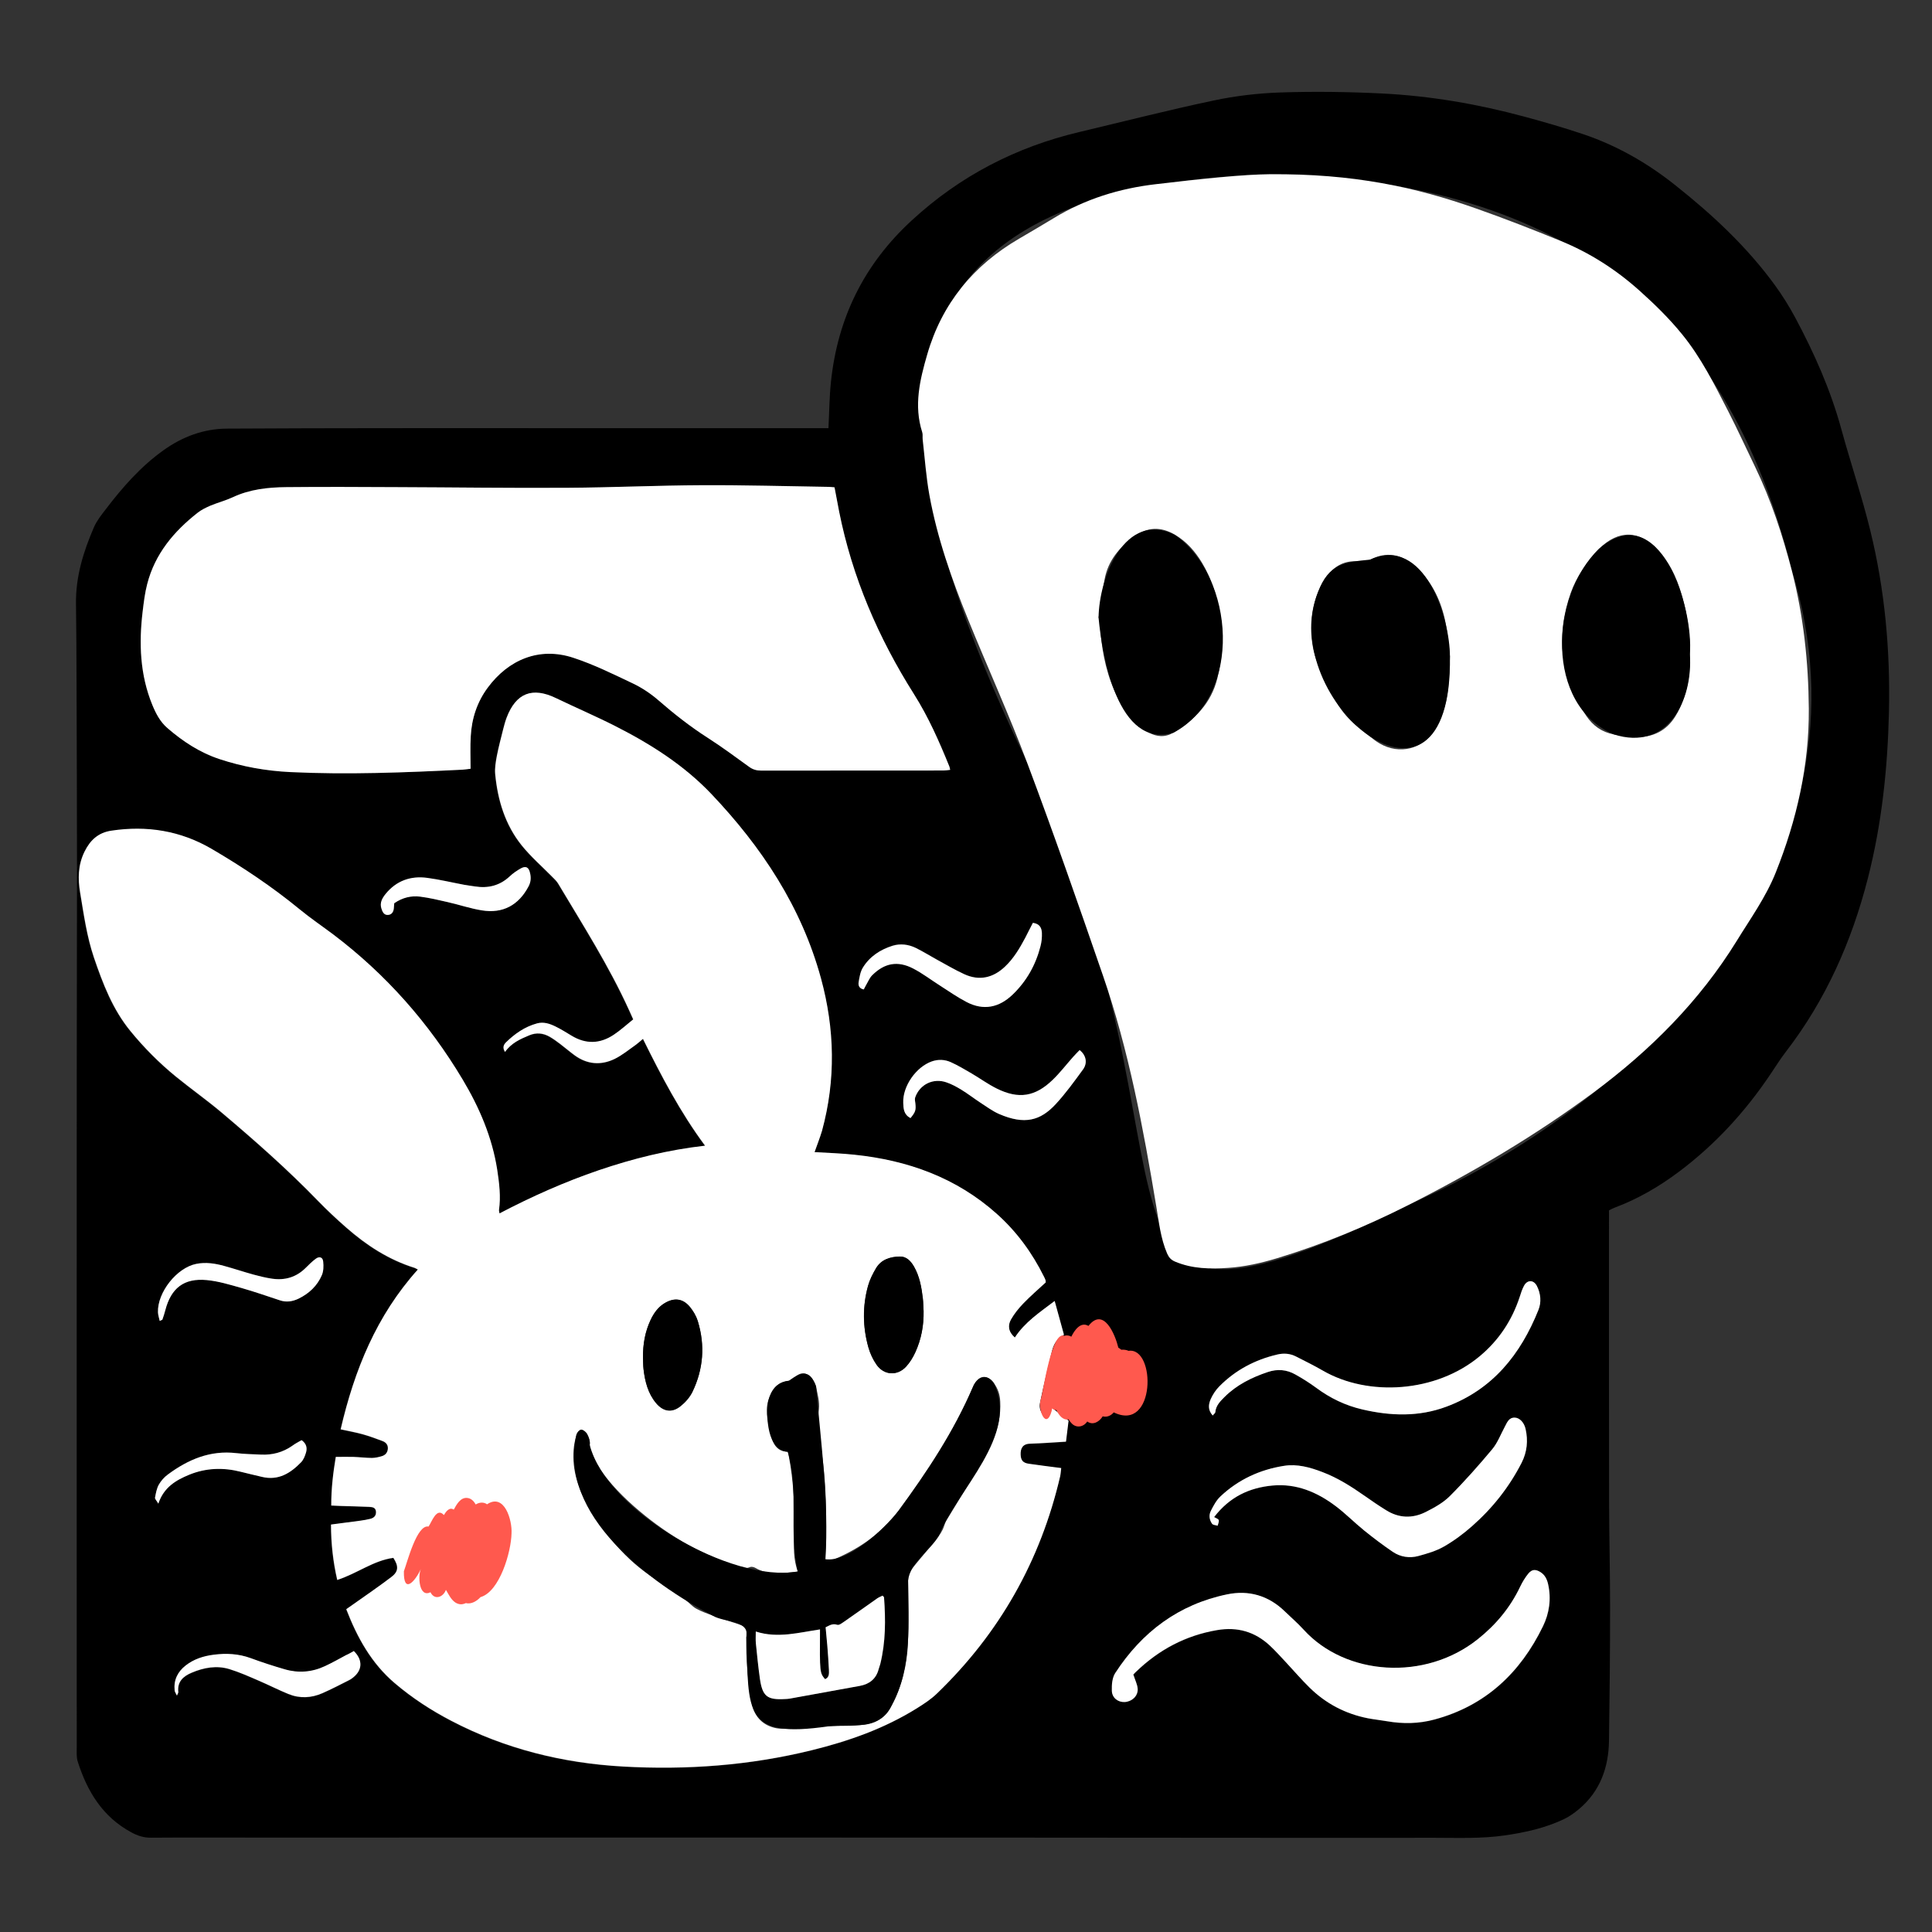 <?xml version="1.0" encoding="utf-8"?>
<!-- Generator: Adobe Illustrator 26.1.0, SVG Export Plug-In . SVG Version: 6.00 Build 0)  -->
<svg version="1.1" xmlns="http://www.w3.org/2000/svg" xmlns:xlink="http://www.w3.org/1999/xlink" x="0px" y="0px"
	 viewBox="0 0 2100 2100" style="enable-background:new 0 0 2100 2100;" xml:space="preserve">
<rect x="0" y="0" width="2100" height="2100" fill="#333333" stroke="none"/>
<style type="text/css">
	.st0{fill:#FFFFFF;}
	.st1{fill:#FF594E;}
</style>
<g id="Vector_layer_00000017502557190622998580000004007194461112418478_">
</g>
<g id="Vector_layer_00000131362608085628764530000005639189464837860244_">
</g>
<g id="Vector_layer_00000163788420611326139040000009235795791231853442_">
	<g>
		<path d="M900.5,465.4c0.9-17.7,1-34.1,2.7-50.2c7.2-69.4,36-127.9,87.6-175.4c52.4-48.4,113.3-79.9,182.4-96.3
			c48.5-11.5,96.9-23.9,145.7-34.2c24-5.1,48.7-8,73.2-8.8c36.6-1.2,73.3-0.7,109.8,1.1c52.6,2.6,104.5,11.5,155.4,25.3
			c21.5,5.8,42.9,12,64,19.1c36.6,12.4,69.7,31.4,99.9,55.5c40.3,32,77.8,66.9,108.2,108.7c8,11,15.3,22.7,21.7,34.6
			c20.8,38.8,38.6,78.8,50.3,121.5c10.1,36.9,22.4,73.2,31.5,110.3c15.9,64.7,21.8,130.5,20.3,197.1c-1.4,61.1-7.7,121.5-22.9,180.9
			c-17.5,68.5-45.6,132-88.9,188.3c-6.1,7.9-11.4,16.4-17,24.7c-27.3,40.7-60,76.4-99.3,105.9c-21.7,16.3-44.9,29.8-70.4,39.3
			c-1.8,0.7-3.5,1.7-5.8,2.8c0,3.7,0,7.3,0,10.9c0,102.6-0.1,205.2,0.1,307.8c0.1,37.3,1.1,74.6,1.1,111.9
			c0,48.6-0.5,97.2-1.2,145.8c-0.4,29.2-9.6,55-32.6,74.4c-5,4.2-10.6,8.2-16.5,11c-20.3,9.6-41.9,14.4-64.1,17.6
			c-25.5,3.7-51.1,2.6-76.6,2.6c-163.9,0.2-327.7-0.2-491.6-0.2c-262.4-0.1-524.9,0-787.3,0c-38.6,0-77.3-0.2-115.9,0.1
			c-8,0.1-14.8-2.1-21.7-5.9c-31.1-16.8-47.8-44.4-58.1-76.8c-1.5-4.6-1.1-9.9-1.1-14.8c0-238.5-0.1-477,0-715.5
			c0-78.9,0.3-157.9,0.3-236.8c0-68.9-0.3-137.9-0.5-206.8c-0.1-28.3-0.2-56.6-0.6-84.9c-0.4-29.3,8.1-56.5,19.5-82.9
			c3-6.9,7.9-13.1,12.6-19.2c18.4-24.2,38.4-47,63.3-64.7c20.5-14.6,43.5-23.2,68.9-23.3c57.6-0.4,115.2-0.4,172.8-0.5
			c57.6-0.1,115.2,0,172.8,0c98.6,0,197.2,0,295.7,0C892.2,465.4,896.1,465.4,900.5,465.4z M1380,189.4
			c-467.9,14.2-426.4,301-263.3,639.7c212,449.3,15.6,674.7,414.4,480.5c266.2-117.2,512.8-379.4,416.6-689.6
			C1874.7,324.7,1685.2,195.7,1380,189.4z M885.4,1252.3c2.7-7.8,5.8-15.2,7.8-22.8c15-55.3,13.8-110.7-1.1-165.7
			C870.9,986,827.7,921,772.9,863.3c-29.7-31.2-65.7-54.1-103.9-73.5c-21.3-10.8-43.4-20.3-65-30.7c-25.8-12.4-43.5-5.5-53.6,21.3
			c-1.5,4-2.7,8.2-3.7,12.4c-2.4,9.7-5,19.3-6.9,29.1c-1.2,6.5-2.4,13.3-1.8,19.8c2.7,28.3,10.8,55.1,28.8,77.5
			c9.9,12.3,22,22.7,33.1,34.1c2.3,2.4,4.9,4.6,6.5,7.4c26.9,45.2,55.2,89.6,77.1,137.6c1.4,3,2.7,6,4.5,10
			c-7.1,5.7-13.7,11.7-21.1,16.7c-14.9,10-30.4,10.5-46,1c-5.7-3.5-11.4-7-17.3-9.9c-6.3-3.1-13-5.4-20.2-3.4
			c-13.2,3.6-24,11.2-33.7,20.6c-2.6,2.5-4,5.8-1,10.4c6.9-9.8,16.6-14,26.4-18.1c7.6-3.2,15.1-2.4,22.1,1.6c4,2.3,7.8,5.1,11.5,7.9
			c5.3,4,10.3,8.4,15.7,12.3c13.6,9.9,28.5,11.1,43.4,3.9c8.3-4,15.5-10.1,23.1-15.4c2.6-1.8,4.9-4,7.7-6.4
			c20,40.4,40.3,79.4,67.5,116.1c-40.7,4.6-78.4,14-115.3,26.6c-37.2,12.6-72.9,28.6-108.1,47c-0.3-1.8-0.7-2.7-0.6-3.6
			c2.2-14.7,0.4-29.3-1.9-43.7c-5.5-35.4-19.4-67.7-37.6-98.2c-36.8-61.6-83.4-114.5-140.8-157.8c-12-9-24.4-17.4-36-26.9
			c-30.2-24.8-62.6-46.4-96.2-66.1c-33.8-19.7-70.2-25.5-108.8-19.7c-14.2,2.1-23,10.2-29.2,22.8c-7.2,14.6-7.2,29.7-4.7,44.9
			c4,23.6,7.2,47.3,14.9,70.1c9.6,28.5,20.3,56.3,39.7,80c14.8,18.1,31.2,34.6,49.3,49.4c16.2,13.3,33.4,25.4,49.5,38.9
			c36.4,30.7,72.1,62.2,105.3,96.5c9.7,10,20,19.6,30.5,28.8c21.9,19.3,46.1,35,74.3,43.8c1.1,0.3,2,1,3.5,1.8
			c-45,50-68.9,109.2-83.9,173.7c8.6,1.9,16.5,3.3,24.1,5.4c7.3,2,14.5,4.6,21.6,7.4c3.6,1.4,6,4.2,5.6,8.5
			c-0.4,4.1-2.9,6.8-6.6,7.9c-3.5,1-7.1,1.9-10.7,1.9c-6.6,0-13.3-0.9-19.9-1.1c-6.2-0.2-12.5,0-19.4,0c-2.8,17.4-4.9,34.7-4.9,52.8
			c4,0.2,7.3,0.4,10.5,0.5c10.3,0.3,20.6,0.5,30.9,1c3.3,0.1,6.9,0.6,7.2,5.2c0.3,4.4-2.2,6.8-6.2,7.8c-3.5,0.9-7.2,1.5-10.8,2
			c-10.4,1.4-20.9,2.8-31.9,4.2c0,20.8,2.2,40.3,6.8,60.2c21.7-7,39.3-21.1,61-24c5.9,9.1,5.6,14.9-2.3,20.9
			c-13.8,10.4-28.1,20.2-42.2,30.2c-2.1,1.5-4.2,3-6.7,4.7c12,30.9,27.4,58.9,52.7,80.4c18.9,16,39.5,29.4,61.4,40.9
			c58.5,30.5,121.1,46,186.6,49.7c69.2,3.9,137.7-1.1,205.2-17.7c40.2-9.9,79.1-23.6,114.5-45.7c7.6-4.7,15.2-9.8,21.6-15.9
			c68-65.5,112.6-144.3,134-236.3c0.6-2.8,0.7-5.7,1.1-8.8c-12.3-1.6-23.8-3-35.3-4.7c-6.2-0.9-8.6-3.8-8.8-10
			c-0.2-5.9,1.7-11.5,10.2-11.8c12.9-0.4,25.8-1.4,39.1-2.2c1-8.4,1.9-15.9,2.8-22.8c-6.6-5.2-12.6-9.8-18.8-14.6
			c-2.7,4.1-4.6,7-7,10.5c-4.8-4.7-6.3-10.1-5.3-15.1c3.9-18.9,8.4-37.6,13-56.3c1.8-7.2,5.2-13.7,13.1-17.9
			c-3.3-11.8-6.5-23.5-10.1-36.7c-16.5,12.6-32.4,23-43.3,39.7c-7.1-6.3-7.8-13.2-4.1-19.7c3.6-6.3,8.2-12.1,13.3-17.3
			c7.9-8.1,16.4-15.5,24.4-22.9c-0.2-1.3-0.1-2-0.3-2.6c-0.5-1.2-1-2.5-1.6-3.6c-12.8-25.9-29.7-48.9-51.3-68.3
			c-44.1-39.5-97-58.3-155-64.3C914.4,1253.6,900.1,1253.2,885.4,1252.3z M511.5,835.6c0-12.7-0.5-24,0.1-35.2
			c1.1-19.4,7-37.3,18.5-53c22.4-30.3,56-44.7,93.1-32.4c22.3,7.4,43.6,17.9,64.9,28c9.8,4.7,19.2,10.9,27.4,18.1
			c17.1,14.9,34.8,28.7,53.9,41c15.4,9.8,30.1,20.8,44.9,31.5c4,2.9,8.1,4,13,4c65.9-0.1,131.8-0.1,197.8-0.1c2.5,0,4.9-0.5,7.6-0.7
			c-0.4-1.8-0.5-2.8-0.9-3.7c-11-27.1-22.7-53.7-38.5-78.7c-38.6-61.2-67-127-81.3-198.4c-1.7-8.7-3.3-17.5-5-26.3
			c-2.8-0.2-4.7-0.4-6.7-0.5c-45.6-0.7-91.2-2-136.8-1.8c-48.9,0.2-97.8,2.6-146.8,2.8c-61.9,0.4-123.8-0.5-185.7-0.7
			c-39.9-0.1-79.9-0.3-119.8,0c-20,0.2-39.7,2.3-58.3,11c-7.8,3.6-16.3,5.8-24.2,9.1c-4.9,2-9.8,4.4-13.9,7.7
			c-26,20.3-46.5,44.8-54.9,77.6c-2.5,9.6-3.7,19.6-4.9,29.5c-4.1,34.8-3,69.1,10.6,102.1c3.9,9.4,8.4,18.1,16.2,24.8
			c16.9,14.7,35.4,26.8,57,33.9c24.8,8.2,50.3,12.7,76.3,14c62.6,3,125.1,0.5,187.7-2.6C505.9,836.5,508.8,835.9,511.5,835.6z
			 M1232,1820.4c-0.5,0.9-0.3,0.2,0.2-0.2c0.9-1,1.8-2,2.8-2.9c24.9-24,53.9-39.5,88.3-45.3c22-3.7,40.9,1.8,57.1,16.8
			c6.3,5.9,12.1,12.4,18,18.7c8.4,9,16.5,18.3,25.2,27c17.8,17.5,39.1,28.6,63.6,33.4c6.9,1.3,13.8,2,20.7,3.2
			c17.3,3,34.5,2.7,51.5-1.9c55.4-15,93.4-50.7,117.9-101.3c6.9-14.1,9.2-29.9,5.6-45.8c-1.2-5.4-3.5-10.1-8.3-13.1
			c-5.3-3.3-9.2-3.2-13.2,1.6c-3.5,4.3-6.5,9.2-8.9,14.3c-10.8,22.7-26.5,41.4-46,57c-57.5,45.9-143.7,39.7-189.2-10.2
			c-6.5-7.1-13.9-13.4-20.8-20.2c-17.7-17.1-39.2-23.2-62.6-18.3c-52.6,10.9-92.5,40.9-121.5,85.5c-3.3,5.1-3.9,12.7-3.7,19.1
			c0.2,8,6.8,12.8,14.1,12.4c7.7-0.5,14.4-6.4,14-14.1C1236.4,1831.1,1233.9,1826.4,1232,1820.4z M1319.7,1649
			c16.9-22,38.2-31.9,63.5-34.2c26-2.4,48.4,7.1,68.6,22.3c10.9,8.2,20.5,18,31.1,26.6c10.1,8.1,20.4,16,31.1,23.2
			c8.3,5.6,18.1,7.2,27.8,4.5c9.5-2.6,19.3-5.5,27.8-10.3c10.9-6.3,21.2-13.9,30.6-22.2c22.1-19.6,40.2-42.5,53.8-68.8
			c6-11.8,7.2-24.1,4.3-36.9c-1.6-7-6.6-12-11.7-12.2c-6.7-0.2-8.4,5.3-10.9,10c-4.4,8.2-7.7,17.3-13.6,24.3
			c-14.7,17.6-29.9,34.8-46.1,51c-7.3,7.3-17.1,12.7-26.5,17.4c-14.3,7.1-29,6.6-42.8-2.1c-7.9-4.9-15.6-10.2-23.2-15.5
			c-14.5-10.2-29.3-19.6-45.9-25.9c-13.5-5.2-27.6-9.1-41.9-6.8c-26.2,4.1-49.6,14.9-69,33.2c-4.4,4.2-7.5,10-10.4,15.6
			c-2.4,4.6-1.7,10,1.3,14.2c1,1.4,3.9,1.5,6,2.1c0.5-2.1,1.7-4.3,1.2-6.1C1324.2,1650.9,1321.6,1650.2,1319.7,1649z M1318.2,1538.6
			c1.2-1.6,2.5-2.5,2.6-3.5c0.6-7.3,5.4-12,10.1-16.7c13.3-13.2,29.5-21.2,47.1-27.1c10.5-3.5,20.4-2.6,29.8,2.7
			c7.8,4.4,15.5,9.2,22.7,14.5c15.2,11.3,31.6,19.2,50.1,23.5c30.8,7.2,61.3,8.1,91.4-3c50.3-18.7,80.7-56.9,100-105.1
			c3.4-8.5,2.6-17.9-1.7-26.2c-3.4-6.7-10.3-6.7-13.9-0.2c-2,3.8-3.3,8-4.7,12.1c-8.4,25.6-22.7,47.2-43.4,64.5
			c-47.6,39.8-121.4,44.2-170.6,15.7c-9.5-5.5-19.3-10.4-29.1-15.3c-6.5-3.3-13.2-3.9-20.4-2.2c-24.2,5.7-45.4,16.9-63,34.6
			c-3.9,3.9-7.1,8.9-9.4,13.9C1313.5,1526.5,1312.8,1532.7,1318.2,1538.6z M1122.7,1003.1c-2.8,5.5-5.5,10.8-8.3,16
			c-6.1,11.5-12.7,22.7-22.3,31.7c-13,12.1-27.8,15.5-44.1,8c-10.2-4.7-20-10.5-29.9-15.9c-7.6-4.1-14.9-8.8-22.7-12.6
			c-8-3.9-16.8-5.1-25.3-2.4c-13.3,4.2-24.8,11.7-32.3,23.8c-2.8,4.6-3.7,10.5-4.6,15.9c-0.5,3.2,0.4,6.7,5.6,7.8
			c0.9-1.7,1.8-3.7,2.9-5.5c2-3.4,3.5-7.2,6.2-9.9c13.3-13.3,27.7-16,44.5-7.4c10.3,5.3,19.6,12.5,29.4,18.7
			c9.5,6.1,18.8,12.6,28.8,17.8c18.5,9.6,35.4,6,50.2-8.3c15-14.5,24.9-32,30-52.1c1.2-4.8,1.8-9.9,1.6-14.8
			C1132.2,1008.9,1130.4,1004.1,1122.7,1003.1z M989.7,1215.3c5.4-6.6,6-8.6,5.2-15.9c-0.2-2.2-0.8-4.7-0.2-6.7
			c5-14.1,19.7-21.3,34-16.3c5.6,2,11,4.8,16,7.9c7.1,4.4,13.7,9.5,20.6,14c6.7,4.4,13.2,9.3,20.4,12.4
			c28.1,12.3,45.1,7.2,61.7-10.6c10.8-11.7,20.2-24.7,29.6-37.6c5.2-7.1,3.5-15.7-3.6-21.2c-2.4,2.5-4.9,5-7.3,7.7
			c-7.3,8.2-14,17-21.9,24.6c-19.1,18.5-37.1,21.4-60.9,9.5c-9.5-4.7-18.1-11.1-27.3-16.4c-7.4-4.3-14.9-8.8-22.7-12.3
			c-6.5-2.9-13.5-3.2-20.5-0.8c-17.1,6-31.8,26.9-31.1,45C982,1204.8,982.2,1211.5,989.7,1215.3z M384.6,1794.6
			c-2.7,1.5-5.5,3.1-8.3,4.7c-7.6,4-15.1,8.3-23,12c-14.1,6.6-28.9,7.7-43.8,3.4c-12.4-3.6-24.8-7.6-36.9-12.1
			c-13.2-4.9-26.7-5.5-40.3-3.7c-11,1.4-21.4,4.8-30.4,11.7c-8.8,6.8-13.1,15.8-12,27c0.2,1.6,1.4,3.2,2.5,5.7
			c0.8-2.1,1.6-3,1.5-3.8c-1.3-11.3,5.3-17.2,14.6-21.1c13.2-5.6,27-8.1,40.9-3.9c11.1,3.4,21.7,8.2,32.4,12.8
			c10.7,4.6,21,9.9,31.8,14.3c12.3,5,24.8,4.4,36.9-0.9c9.7-4.3,19.2-9.2,28.7-14c2.6-1.3,5.1-3.3,7.2-5.3
			C394.1,1813.4,393.5,1803.4,384.6,1794.6z M428.5,981.8c9.1-6.4,18.6-8.4,28.3-7.2c10.2,1.3,20.2,3.7,30.2,6
			c12.3,2.8,24.3,6.9,36.7,8.9c22.9,3.8,40.2-5.7,51-26.2c2.5-4.8,2.7-9.5,1.5-14.5c-1.5-6.2-4.6-7.9-10-4.9
			c-4.3,2.4-8.5,5.3-12.1,8.7c-10.8,10.1-23.5,13.1-37.8,10.9c-3.9-0.6-7.9-1.1-11.8-1.8c-13.4-2.5-26.6-5.8-40.1-7.5
			c-18-2.3-33.6,3.1-45.2,17.5c-3.6,4.5-6.5,9.5-4.6,15.6c1.1,3.5,2.6,7.4,7.1,7.2c4.3-0.2,6.2-3.4,6.5-7.5
			C428.3,985.4,428.4,983.7,428.5,981.8z M173.6,1435.8c1.8-0.9,2.8-1.1,2.9-1.5c1.2-3.4,2.3-6.9,3.2-10.3c6.3-24,20.3-35,45-32.7
			c12.7,1.2,25.3,5.1,37.8,8.6c14,4,27.9,8.8,41.7,13.4c7.1,2.4,13.8,1.3,20.3-1.8c11.5-5.5,20.4-14,25.4-25.7
			c1.8-4.3,1.8-9.7,1.4-14.5c-0.5-4.8-4-6.1-7.9-3.3c-4,2.9-7.6,6.5-11.1,10c-10.2,10.2-22.5,13.8-36.5,11.8
			c-6.9-1-13.7-2.6-20.4-4.5c-10.6-2.9-21-6.4-31.5-9.3c-10-2.7-20.2-4.4-30.6-2.3c-21.1,4.2-42.3,31-41.6,52.6
			C171.8,1429.4,172.9,1432.4,173.6,1435.8z M327.8,1565.4c-3.4,2-6.9,3.8-10.1,6c-10.2,7.1-21.6,10.1-34,9.6
			c-9-0.4-18-0.5-26.9-1.6c-28.3-3.3-52.3,6.9-74.3,23.2c-3.9,2.9-7.5,6.9-9.9,11.1c-2.3,4.2-3.3,9.3-4.1,14.1
			c-0.3,1.5,1.8,3.4,3.6,6.5c6-17.8,19.2-25.5,33.5-31.4c18.1-7.4,36.9-8.1,55.8-3.3c7.7,2,15.5,3.7,23.3,5.6
			c17.8,4.3,31-3.9,42.6-15.9c2.6-2.7,4.2-6.8,5.3-10.5C334.1,1573.8,333.1,1569,327.8,1565.4z"/>
		<path class="st0" d="M1380,189.4c91.1-0.8,158.7,14,224.7,37.3c30.7,10.8,61.1,22.7,91.3,35c32,13,60.7,31.4,86.5,54.6
			c16.4,14.7,32,30,45.9,47.1c20.8,25.5,35.3,54.8,50.2,83.8c10.1,19.8,19.4,40.1,29.1,60.2c17.4,36.1,29.8,73.9,39.9,112.7
			c12.8,49.4,18.1,99.5,18.5,150.2c0.4,61.7-13.1,120.9-35.9,178c-10.7,26.8-27.5,50.1-42.5,74.5c-40.5,65.6-94.1,119.1-155.5,164.6
			c-63.2,46.8-130.9,86.8-201.1,122.3c-46.1,23.3-93.7,43-143.2,58c-17.2,5.2-34.8,9.2-52.8,10.4c-19.7,1.4-39.2,1.1-57.9-6.8
			c-4.4-1.9-6.7-4.5-8.6-8.8c-7.1-16.5-8.9-34.1-11.8-51.4c-14.1-84.7-29.8-169.2-57.9-250.6c-26.7-77.4-53.6-154.7-82.4-231.3
			c-19.8-52.6-43.1-103.9-64.3-156c-17.8-43.8-33.5-88.4-42-135.1c-3.6-19.9-5-40.2-7.3-60.4c-0.3-2.6,0.3-5.5-0.5-7.9
			c-9.3-28.9-2.6-56.8,5.4-84.4c16-55.4,50.1-96.9,99.8-125.9c12.6-7.4,25.3-14.8,37.8-22.4c34.1-20.8,71.4-32.3,110.9-36.9
			C1304.2,194.6,1352.2,189.5,1380,189.4z M1576,713.4c-1.1-8.5-2.1-24.8-5.6-40.6c-5.1-22.4-15.3-42.6-33-58
			c-14.4-12.6-30.6-15.5-48-6.5c-3.7,1.9-7.1,2.6-11.3,2.1c-13.1-1.7-24.6,2.6-33,12.6c-5,6-9.3,13.1-12.3,20.3
			c-8.3,20.6-9.7,41.9-5,63.6c3.1,14.5,10.7,27,16.6,40.3c8,18.2,18.6,33.6,34.6,45.3c7,5.1,13.2,11.3,20.6,15.6
			c21.6,12.6,46.9,6.2,60.1-14.9c3.8-6.1,6.7-13,9-19.9C1574.4,756.6,1575.4,738.9,1576,713.4z M1836.8,711.1
			c0.3-18.7-1.9-37.2-6.4-55.4c-5.2-21.2-13-41.3-28.1-57.7c-20.3-22-42.9-22.4-64.2-1.5c-1.4,1.4-2.8,2.8-4.1,4.3
			c-11.1,13-20.8,27.3-26.5,43.2c-16.8,47.2-11.5,92.2,16.7,134.1c7.2,10.7,17.1,17.8,29.8,20.1c8.5,1.5,17.1,2.8,25.7,2.9
			c17.6,0.2,31.7-7.2,41.1-22.1c4.1-6.4,7.2-13.5,9.6-20.7C1835.7,743.1,1837.1,727.1,1836.8,711.1z M1194.1,671.5
			c0.3,0.1,0.6,0.2,1,0.2c0.7,8.3,1.1,16.6,2.1,24.8c3,24.7,9.4,48.3,22.1,69.8c7.2,12.2,16.3,22.6,28.9,29.7
			c9.2,5.2,18.5,5.7,27.5,0.2c22.9-13.9,40.8-31.7,47.5-58.9c5.7-22.6,6.5-45.4,3-68.3c-3.1-20.2-9-39.5-19.6-57.2
			c-7.5-12.4-16.8-23.1-29.5-30.6c-15.4-9.1-30.4-8.4-44.7,2.2c-15.7,11.6-27.8,25.9-31.6,45.6
			C1198,643.3,1196.2,657.5,1194.1,671.5z"/>
		<path class="st0" d="M885.4,1252.3c14.8,0.9,29,1.3,43.1,2.8c58,6,110.8,24.8,155,64.3c21.6,19.3,38.4,42.3,51.3,68.3
			c0.6,1.2,1.2,2.4,1.6,3.6c0.2,0.6,0.2,1.3,0.3,2.6c-8,7.4-16.6,14.8-24.4,22.9c-5,5.2-9.7,11-13.3,17.3
			c-3.7,6.5-3.1,13.4,4.1,19.7c10.9-16.7,26.8-27.2,43.3-39.7c3.6,13.2,6.8,24.8,10.1,36.7c-7.9,4.2-11.3,10.6-13.1,17.9
			c-4.6,18.7-9.1,37.5-13,56.3c-1,5,0.4,10.4,5.3,15.1c2.3-3.5,4.2-6.4,7-10.5c6.2,4.8,12.2,9.5,18.8,14.6
			c-0.8,6.9-1.8,14.4-2.8,22.8c-13.4,0.8-26.3,1.8-39.1,2.2c-8.5,0.2-10.4,5.9-10.2,11.8c0.2,6.2,2.5,9.1,8.8,10
			c11.5,1.7,23,3.1,35.3,4.7c-0.4,3.1-0.5,6-1.1,8.8c-21.4,92-66,170.8-134,236.3c-6.4,6.2-14.1,11.2-21.6,15.9
			c-35.4,22.1-74.2,35.8-114.5,45.7c-67.4,16.6-136,21.6-205.2,17.7c-65.6-3.7-128.2-19.2-186.6-49.7
			c-21.9-11.4-42.5-24.8-61.4-40.9c-25.3-21.5-40.8-49.5-52.7-80.4c2.5-1.8,4.6-3.2,6.7-4.7c14.1-10,28.4-19.7,42.2-30.2
			c8-6,8.2-11.8,2.3-20.9c-21.7,2.9-39.3,17-61,24c-4.6-20-6.7-39.5-6.8-60.2c11-1.4,21.5-2.8,31.9-4.2c3.6-0.5,7.2-1.1,10.8-2
			c4-1,6.5-3.4,6.2-7.8c-0.3-4.6-3.9-5-7.2-5.2c-10.3-0.5-20.6-0.7-30.9-1c-3.2-0.1-6.5-0.3-10.5-0.5c-0.1-18.2,2-35.5,4.9-52.8
			c6.9,0,13.1-0.2,19.4,0c6.7,0.2,13.3,1.1,19.9,1.1c3.6,0,7.2-0.9,10.7-1.9c3.8-1.1,6.2-3.8,6.6-7.9c0.4-4.3-2-7.1-5.6-8.5
			c-7.1-2.7-14.3-5.3-21.6-7.4c-7.6-2.1-15.4-3.5-24.1-5.4c15-64.5,38.9-123.6,83.9-173.7c-1.4-0.7-2.4-1.4-3.5-1.8
			c-28.2-8.8-52.3-24.5-74.3-43.8c-10.5-9.2-20.8-18.8-30.5-28.8c-33.2-34.3-68.9-65.8-105.3-96.5c-16-13.5-33.2-25.6-49.5-38.9
			c-18.1-14.8-34.5-31.3-49.3-49.4c-19.4-23.7-30-51.6-39.7-80c-7.7-22.8-11-46.6-14.9-70.1c-2.6-15.1-2.5-30.3,4.7-44.9
			c6.2-12.6,15-20.7,29.2-22.8c38.5-5.8,75,0,108.8,19.7c33.7,19.7,66,41.3,96.2,66.1c11.6,9.5,24,17.9,36,26.9
			c57.3,43.3,104,96.2,140.8,157.8c18.2,30.5,32.1,62.8,37.6,98.2c2.2,14.5,4,29,1.9,43.7c-0.1,0.9,0.3,1.9,0.6,3.6
			c35.1-18.4,70.9-34.3,108.1-47c36.9-12.5,74.6-22,115.3-26.6c-27.2-36.7-47.5-75.7-67.5-116.1c-2.9,2.4-5.2,4.6-7.7,6.4
			c-7.6,5.3-14.9,11.4-23.1,15.4c-14.9,7.2-29.8,6-43.4-3.9c-5.4-3.9-10.4-8.3-15.7-12.3c-3.7-2.8-7.5-5.6-11.5-7.9
			c-7-4-14.4-4.8-22.1-1.6c-9.8,4.1-19.5,8.3-26.4,18.1c-3-4.6-1.6-7.8,1-10.4c9.6-9.4,20.5-17,33.7-20.6c7.2-2,13.9,0.3,20.2,3.4
			c6,2.9,11.6,6.5,17.3,9.9c15.6,9.5,31,9,46-1c7.4-4.9,14-11,21.1-16.7c-1.8-4-3.2-7-4.5-10c-21.8-48-50.1-92.4-77.1-137.6
			c-1.7-2.8-4.2-5.1-6.5-7.4c-11.1-11.3-23.2-21.8-33.1-34.1c-18-22.4-26.1-49.2-28.8-77.5c-0.6-6.5,0.6-13.3,1.8-19.8
			c1.9-9.8,4.5-19.4,6.9-29.1c1.1-4.2,2.2-8.4,3.7-12.4c10.2-26.8,27.9-33.7,53.6-21.3c21.6,10.4,43.6,19.8,65,30.7
			c38.2,19.4,74.2,42.3,103.9,73.5c54.8,57.7,98,122.8,119.2,200.5c15,55,16.2,110.4,1.1,165.7
			C891.1,1237.1,888.1,1244.5,885.4,1252.3z M856.3,1578c0.4,1.8,0.8,3.1,1,4.3c5.4,28.3,6.7,56.8,5.9,85.5
			c-0.3,13.3-1.2,26.6,4,40.4c-16.3,1.7-31.6,4.6-46.2-4c-1.6-0.9-4.2-1.5-5.7-0.9c-5.6,2.6-10.5,0-15.4-1.6
			c-41.8-13.5-78.5-35.9-111.3-64.8c-16.3-14.4-30.9-30.3-42.3-48.9c-3.3-5.4-6.1-10.7-5.2-17.7c0.5-3.7-1-8-2.7-11.4
			c-1.1-2.3-4.1-4.6-6.5-5c-1.5-0.2-4.4,3-5.1,5.2c-1.6,5.4-2.9,11-3.3,16.5c-1.8,22.8,5.2,43.6,16.8,62.7
			c20.3,33.3,44.2,63.1,79.5,82.1c9,4.8,16.7,12,24.8,18.2c4.2,3.2,7.6,7.4,12.1,9.9c5.7,3.2,12.1,5.4,18.3,7.6
			c12.1,4.3,24.4,8.2,36.3,12.2c0,4.6,0.1,7.9,0,11.2c-0.8,23.7,1.7,47.2,5.6,70.6c2.3,14.2,10.6,24.5,25.1,28
			c5.4,1.3,11.3,1.1,16.9,0.8c14-0.7,27.9-2,41.8-2.7c12-0.6,23.9-0.8,35.9-1.3c14.9-0.7,25.5-7.8,32.6-21.1
			c11.3-21.3,16.7-44.3,17.7-68c1-22.6,0.5-45.2,0.2-67.8c-0.1-5,0.7-8.8,4-12.7c9.9-11.7,19.5-23.6,29.1-35.5
			c1.8-2.3,3.3-4.8,4.6-7.5c1.5-3.2,2.2-6.8,4-9.8c12-20,24.4-39.7,36.2-59.8c5.4-9.2,10-18.8,14.4-28.5c5.8-12.9,8.5-26.6,7.8-40.8
			c-0.3-7.6-2.6-14.4-7.2-20.4c-7-8.9-15-8.4-20.8,1.1c-0.7,1.1-1.3,2.3-1.8,3.6c-20.7,48.4-49.6,91.9-80.6,134.1
			c-19.6,26.6-46.1,43.8-76.4,55.7c-0.9,0.3-1.9,0.2-3,0.4c-0.1-1.1-0.4-2.1-0.4-3.1c1.8-42.7,1.8-85.2-5.7-127.4
			c-2.1-11.8-2.7-23.6-1.2-35.7c0.9-7.9-1.4-16.4-3.2-24.5c-0.8-3.7-3.2-7.4-5.8-10.2c-5.1-5.7-10.8-5.5-16.6-0.6
			c-2.2,1.8-4.6,4.3-7.1,4.5c-13.5,1.5-19.2,10.3-22.5,22c-3.7,12.9,0.5,25.1,3.2,37.3C840.3,1569.8,844.7,1577.8,856.3,1578z
			 M1003.9,1425.1c-0.3-4.7-0.3-9.3-0.9-14c-1.5-11.9-3.5-23.7-9.6-34.4c-3.5-6.1-8.2-11.1-15.6-10.9c-10.3,0.3-20,3.2-25.7,12.8
			c-3.5,6-6.7,12.4-8.6,19c-6.2,22.3-5.8,44.8,0.4,67.1c1.9,6.6,4.9,13.2,8.9,18.8c8,11.4,22.3,12.3,31.9,2.1
			c4.2-4.5,7.6-10.1,10.2-15.8C1001.4,1455.6,1004.2,1440.6,1003.9,1425.1z M698.9,1475.4c0.2,4.3,0.1,8.7,0.6,13
			c1.6,13.4,4.8,26.3,13.7,36.9c7.7,9.1,17,10.8,26.3,3.4c5.3-4.2,10.3-9.8,13.2-15.8c11.8-24.7,13.8-50.5,5.8-76.7
			c-1.7-5.6-4.9-11-8.6-15.5c-7.7-9.3-17.2-10.4-27.6-4c-7.1,4.3-11.7,10.8-15.1,18.1C701.2,1447.5,698.8,1461.2,698.9,1475.4z"/>
		<path class="st0" d="M511.5,835.6c-2.7,0.3-5.6,0.8-8.6,1c-62.5,3.1-125.1,5.6-187.7,2.6c-26-1.3-51.5-5.8-76.3-14
			c-21.6-7.1-40-19.2-57-33.9c-7.7-6.7-12.3-15.4-16.2-24.8c-13.6-33-14.8-67.3-10.6-102.1c1.2-9.9,2.4-19.9,4.9-29.5
			c8.4-32.8,28.9-57.2,54.9-77.6c4.1-3.2,9.1-5.6,13.9-7.7c8-3.3,16.4-5.5,24.2-9.1c18.5-8.7,38.3-10.8,58.3-11
			c39.9-0.4,79.9-0.2,119.8,0c61.9,0.2,123.8,1.1,185.7,0.7c48.9-0.3,97.8-2.6,146.8-2.8c45.6-0.2,91.2,1.1,136.8,1.8
			c2,0,3.9,0.3,6.7,0.5c1.7,8.8,3.3,17.6,5,26.3c14.2,71.4,42.6,137.2,81.3,198.4c15.8,25,27.5,51.6,38.5,78.7
			c0.4,0.9,0.5,1.9,0.9,3.7c-2.7,0.3-5.2,0.7-7.6,0.7c-65.9,0-131.8,0-197.8,0.1c-4.9,0-9-1.1-13-4c-14.8-10.7-29.5-21.6-44.9-31.5
			c-19.1-12.2-36.8-26.1-53.9-41c-8.2-7.1-17.6-13.4-27.4-18.1c-21.3-10.1-42.6-20.7-64.9-28c-37.1-12.3-70.7,2.1-93.1,32.4
			c-11.6,15.6-17.5,33.6-18.5,53C511,811.7,511.5,823,511.5,835.6z"/>
		<path class="st0" d="M1232,1820.4c1.8,5.9,4.4,10.7,4.6,15.5c0.3,7.7-6.3,13.6-14,14.1c-7.3,0.4-13.9-4.4-14.1-12.4
			c-0.2-6.4,0.4-14,3.7-19.1c29-44.6,68.9-74.6,121.5-85.5c23.4-4.9,45,1.2,62.6,18.3c6.9,6.7,14.3,13,20.8,20.2
			c45.5,49.9,131.7,56.1,189.2,10.2c19.6-15.6,35.2-34.3,46-57c2.4-5,5.4-10,8.9-14.3c4-4.8,7.9-4.9,13.2-1.6
			c4.8,3,7.1,7.7,8.3,13.1c3.6,15.9,1.3,31.7-5.6,45.8c-24.6,50.6-62.5,86.4-117.9,101.3c-16.9,4.6-34.2,4.9-51.5,1.9
			c-6.9-1.2-13.9-1.9-20.7-3.2c-24.5-4.8-45.8-15.9-63.6-33.4c-8.8-8.6-16.8-18-25.2-27c-5.9-6.3-11.7-12.8-18-18.7
			c-16.2-15-35-20.5-57.1-16.8c-34.3,5.8-63.4,21.3-88.3,45.3c-1,0.9-1.9,1.9-2.8,2.9C1231.8,1820.7,1231.5,1821.3,1232,1820.4z"/>
		<path class="st0" d="M1319.7,1649c2,1.2,4.6,1.9,5,3.3c0.5,1.8-0.7,4-1.2,6.1c-2-0.7-4.9-0.7-6-2.1c-3.1-4.3-3.7-9.6-1.3-14.2
			c2.8-5.5,5.9-11.4,10.4-15.6c19.4-18.3,42.9-29.1,69-33.2c14.4-2.3,28.4,1.6,41.9,6.8c16.6,6.3,31.5,15.8,45.9,25.9
			c7.6,5.4,15.3,10.6,23.2,15.5c13.8,8.7,28.5,9.2,42.8,2.1c9.4-4.7,19.2-10.1,26.5-17.4c16.2-16.2,31.4-33.4,46.1-51
			c5.8-7,9.2-16.1,13.6-24.3c2.5-4.6,4.3-10.2,10.9-10c5.1,0.1,10.1,5.1,11.7,12.2c2.9,12.7,1.7,25.1-4.3,36.9
			c-13.5,26.4-31.6,49.3-53.8,68.8c-9.4,8.3-19.7,16-30.6,22.2c-8.5,4.9-18.3,7.7-27.8,10.3c-9.6,2.6-19.5,1.1-27.8-4.5
			c-10.7-7.3-21.1-15.1-31.1-23.2c-10.6-8.6-20.2-18.4-31.1-26.6c-20.2-15.2-42.6-24.7-68.6-22.3
			C1357.9,1617.1,1336.6,1627,1319.7,1649z"/>
		<path class="st0" d="M1318.2,1538.6c-5.5-5.9-4.7-12.1-2.2-17.8c2.3-5.1,5.5-10,9.4-13.9c17.5-17.7,38.7-28.9,63-34.6
			c7.2-1.7,13.9-1.1,20.4,2.2c9.8,5,19.6,9.8,29.1,15.3c49.2,28.5,123,24.1,170.6-15.7c20.7-17.3,35-38.9,43.4-64.5
			c1.3-4.1,2.6-8.3,4.7-12.1c3.6-6.6,10.4-6.5,13.9,0.2c4.3,8.4,5.1,17.8,1.7,26.2c-19.3,48.2-49.7,86.4-100,105.1
			c-30,11.2-60.5,10.2-91.4,3c-18.5-4.3-35-12.3-50.1-23.5c-7.2-5.3-14.8-10.1-22.7-14.5c-9.4-5.3-19.3-6.2-29.8-2.7
			c-17.6,5.9-33.8,13.9-47.1,27.1c-4.7,4.7-9.5,9.4-10.1,16.7C1320.8,1536.1,1319.4,1537,1318.2,1538.6z"/>
		<path class="st0" d="M1122.7,1003.1c7.7,1,9.5,5.8,9.8,10.9c0.2,4.9-0.3,10-1.6,14.8c-5.2,20.1-15,37.6-30,52.1
			c-14.8,14.3-31.7,17.9-50.2,8.3c-10-5.2-19.3-11.7-28.8-17.8c-9.8-6.2-19.1-13.4-29.4-18.7c-16.8-8.7-31.2-5.9-44.5,7.4
			c-2.7,2.7-4.2,6.5-6.2,9.9c-1.1,1.9-2,3.8-2.9,5.5c-5.2-1-6.1-4.6-5.6-7.8c0.9-5.4,1.8-11.4,4.6-15.9
			c7.4-12.1,18.9-19.6,32.3-23.8c8.5-2.6,17.3-1.5,25.3,2.4c7.7,3.8,15.1,8.4,22.7,12.6c9.9,5.4,19.7,11.2,29.9,15.9
			c16.3,7.5,31.2,4.1,44.1-8c9.6-9,16.2-20.2,22.3-31.7C1117.2,1013.9,1119.8,1008.6,1122.7,1003.1z"/>
		<path class="st0" d="M989.7,1215.3c-7.5-3.8-7.7-10.5-7.9-16.6c-0.7-18.1,14-39,31.1-45c6.9-2.4,14-2.1,20.5,0.8
			c7.8,3.5,15.3,8,22.7,12.3c9.2,5.4,17.8,11.7,27.3,16.4c23.8,11.8,41.8,9,60.9-9.5c7.9-7.6,14.6-16.4,21.9-24.6
			c2.4-2.7,4.9-5.2,7.3-7.7c7.1,5.5,8.9,14.1,3.6,21.2c-9.4,12.9-18.8,25.9-29.6,37.6c-16.5,17.8-33.6,22.8-61.7,10.6
			c-7.2-3.2-13.7-8.1-20.4-12.4c-7-4.6-13.5-9.7-20.6-14c-5.1-3.1-10.4-6-16-7.9c-14.3-5-29,2.1-34,16.3c-0.7,2-0.1,4.4,0.2,6.7
			C995.7,1206.7,995.1,1208.7,989.7,1215.3z"/>
		<path class="st0" d="M384.6,1794.6c8.9,8.7,9.5,18.7,1.7,26.5c-2.1,2.1-4.5,4-7.2,5.3c-9.5,4.8-18.9,9.7-28.7,14
			c-12.1,5.3-24.6,5.9-36.9,0.9c-10.8-4.4-21.1-9.7-31.8-14.3c-10.7-4.6-21.3-9.4-32.4-12.8c-13.9-4.2-27.7-1.7-40.9,3.9
			c-9.3,3.9-15.9,9.8-14.6,21.1c0.1,0.8-0.7,1.8-1.5,3.8c-1.1-2.5-2.4-4-2.5-5.7c-1.1-11.2,3.2-20.1,12-27
			c8.9-7,19.4-10.3,30.4-11.7c13.7-1.8,27.1-1.1,40.3,3.7c12.1,4.5,24.5,8.5,36.9,12.1c14.9,4.4,29.7,3.2,43.8-3.4
			c7.8-3.6,15.3-7.9,23-12C379.1,1797.8,381.9,1796.1,384.6,1794.6z"/>
		<path class="st0" d="M428.5,981.8c-0.1,1.9-0.2,3.6-0.4,5.2c-0.3,4.1-2.3,7.3-6.5,7.5c-4.5,0.2-6-3.7-7.1-7.2
			c-1.9-6.1,1-11.1,4.6-15.6c11.7-14.4,27.3-19.9,45.2-17.5c13.5,1.8,26.7,5,40.1,7.5c3.9,0.7,7.9,1.2,11.8,1.8
			c14.3,2.3,27-0.8,37.8-10.9c3.6-3.4,7.8-6.3,12.1-8.7c5.5-3,8.6-1.3,10,4.9c1.2,5,1,9.7-1.5,14.5c-10.8,20.6-28.1,30-51,26.2
			c-12.4-2-24.4-6.1-36.7-8.9c-10-2.3-20-4.7-30.2-6C447.1,973.4,437.6,975.5,428.5,981.8z"/>
		<path class="st0" d="M173.6,1435.8c-0.7-3.4-1.8-6.4-1.9-9.4c-0.7-21.6,20.4-48.4,41.6-52.6c10.4-2.1,20.6-0.5,30.6,2.3
			c10.6,2.9,21,6.4,31.5,9.3c6.7,1.8,13.5,3.5,20.4,4.5c14,2,26.3-1.6,36.5-11.8c3.5-3.5,7.1-7.1,11.1-10c3.9-2.8,7.5-1.5,7.9,3.3
			c0.5,4.8,0.4,10.2-1.4,14.5c-5,11.7-13.9,20.1-25.4,25.7c-6.5,3.1-13.2,4.2-20.3,1.8c-13.9-4.6-27.7-9.4-41.7-13.4
			c-12.4-3.5-25-7.4-37.8-8.6c-24.7-2.3-38.7,8.6-45,32.7c-0.9,3.5-2,6.9-3.2,10.3C176.3,1434.7,175.4,1434.9,173.6,1435.8z"/>
		<path class="st0" d="M327.8,1565.4c5.3,3.7,6.3,8.5,4.8,13.5c-1.1,3.7-2.7,7.8-5.3,10.5c-11.6,12-24.8,20.2-42.6,15.9
			c-7.8-1.9-15.5-3.6-23.3-5.6c-19-4.8-37.7-4.1-55.8,3.3c-14.3,5.9-27.5,13.5-33.5,31.4c-1.8-3.2-3.9-5.1-3.6-6.5
			c0.9-4.8,1.8-9.9,4.1-14.1c2.4-4.2,5.9-8.2,9.9-11.1c22-16.3,46-26.5,74.3-23.2c8.9,1,17.9,1.2,26.9,1.6c12.4,0.6,23.7-2.4,34-9.6
			C320.9,1569.1,324.4,1567.3,327.8,1565.4z"/>
		<path d="M1576,713.4c3,206.2-189.8,47.4-143.3-70.1c11.5-30.3,28.4-32.3,56.6-35C1548.5,581.9,1576,671.8,1576,713.4z"/>
		<path d="M1836.8,711.1c3.6,50.5-24.4,105.9-82.8,87.1c-75.1-31.9-69.1-150.6-15.9-201.7C1804,540.2,1841.1,660.3,1836.8,711.1z"/>
		<path d="M1194.1,671.5c0.4-43.2,28.5-117.2,83-90c65.4,46.1,74,174.4-1.5,214.9C1215,814.7,1197.9,712.5,1194.1,671.5z"/>
		<path d="M856.3,1578c-22.4-1.2-23.9-38.2-21.3-55.2c3.4-11.8,9.1-20.5,22.5-22c13.4-9.8,23-12.6,29.6,6.3
			c5.2,62.3,14,124.7,10.1,187.7c24.2,3.6,62.2-30.8,79.7-52.9c31-42.2,59.8-85.7,80.6-134.1c4.3-10.9,14.8-15.6,22.6-4.7
			c28.3,57.2-39.8,115.9-59.9,166.7c-9.9,16.3-30.9,28.7-33.2,48.2c0.1,45.9,5,94.1-17.9,135.9c-12.5,27.3-44,20.4-68.5,22.5
			c-93.6,13.7-86.5-15.9-89.4-96.7c4.4-18.7-23.7-16-36.3-23.4c-67.6-35.4-169.1-109.4-148.3-197.1c5.8-13.3,15.9,3.5,14.3,11.1
			c18.4,72.4,153.8,150.5,226.2,137.9C857.2,1665.1,868.6,1621.1,856.3,1578z M891.3,1771.1c-11.4,1.8-22.8,4.1-34.3,5.2
			c-11.4,1.1-23,1.1-35.4-3c0,5-0.3,9,0.1,12.9c1.3,12.9,2.5,25.8,4.4,38.6c2.7,18.9,7.9,22.9,27.1,21.9c1.7-0.1,3.3-0.1,5-0.4
			c25.5-4.6,51-9.2,76.5-13.9c10.3-1.9,17.7-7.3,20.4-18c0.5-1.9,1.3-3.8,1.8-5.7c5.9-23.9,5.9-48.1,4.1-72.4c0-0.5-0.8-0.9-1.6-2
			c-1.8,0.9-3.9,1.7-5.7,2.9c-12,8.4-23.8,16.9-35.8,25.2c-2.4,1.6-5.8,4.3-7.7,3.6c-5.7-1.9-9.3,1.3-12.7,2.7
			c0.7,7.1,1.3,13.3,1.8,19.5c0.7,8.9,1.4,17.9,1.8,26.9c0.2,3.8,0.5,8.1-4.2,10C891,1818.2,891,1818.2,891.3,1771.1z"/>
		<path d="M1003.9,1425.1c0.3,15.6-2.5,30.6-8.9,44.7c-2.6,5.7-6,11.3-10.2,15.8c-9.5,10.2-23.8,9.3-31.9-2.1
			c-3.9-5.6-7-12.2-8.9-18.8c-6.3-22.2-6.6-44.8-0.4-67.1c1.8-6.6,5-13,8.6-19c5.6-9.6,15.3-12.5,25.7-12.8
			c7.4-0.2,12.1,4.9,15.6,10.9c6.1,10.6,8.2,22.4,9.6,34.4C1003.6,1415.7,1003.6,1420.4,1003.9,1425.1z"/>
		<path d="M698.9,1475.4c-0.1-14.2,2.2-27.9,8.3-40.8c3.5-7.3,8-13.8,15.1-18.1c10.4-6.3,19.9-5.3,27.6,4c3.7,4.5,6.9,10,8.6,15.5
			c8,26.2,6.1,52.1-5.8,76.7c-2.9,6-7.9,11.7-13.2,15.8c-9.3,7.3-18.6,5.7-26.3-3.4c-8.9-10.6-12.1-23.5-13.7-36.9
			C699,1484.1,699.1,1479.7,698.9,1475.4z"/>
		<path class="st0" d="M891.3,1771.1c-0.3,47.1-0.3,47.1,5.5,54.1c4.7-2,4.3-6.2,4.2-10c-0.4-9-1.1-17.9-1.8-26.9
			c-0.5-6.2-1.1-12.4-1.8-19.5c3.4-1.4,7-4.6,12.7-2.7c2,0.7,5.3-2,7.7-3.6c12-8.3,23.8-16.8,35.8-25.2c1.8-1.2,3.9-2,5.7-2.9
			c0.9,1,1.6,1.5,1.6,2c1.8,24.3,1.8,48.5-4.1,72.4c-0.5,1.9-1.3,3.8-1.8,5.7c-2.8,10.6-10.2,16.1-20.4,18
			c-25.5,4.7-51,9.3-76.5,13.9c-1.6,0.3-3.3,0.3-5,0.4c-19.1,1.1-24.3-2.9-27.1-21.9c-1.8-12.8-3.1-25.7-4.4-38.6
			c-0.4-3.9-0.1-7.8-0.1-12.9c12.4,4,24,4,35.4,3C868.5,1775.2,879.9,1772.8,891.3,1771.1z"/>
		<path class="st1" d="M495,1741.9c-4.9-3.3-7.3-8.8-10.3-13.8c-2.9,8-12.4,11.6-16.8,2.6c-12.5,6.3-13.9-17.7-10.4-25.3
			c-6.2,13.4-19,28.1-18.5,2.5c3.8-10.2,14.1-51.1,26.8-48.6c3.6-5.2,8.8-21.3,16.7-12.5c2.1-3.6,6-9.1,10.7-5.9
			c3.1-5.6,7.3-13.5,14.7-12.7c4.3,0.4,7.2,3.6,9.2,7.1c3.7-2.4,8.6-2.9,12.3-0.2c18.9-12.6,27.5,17.4,26.6,31.7
			c-0.4,20-12.8,63.2-33.7,69.2c-4,4.3-9.9,8-16,6.5C502.6,1744.3,498.9,1744.3,495,1741.9z"/>
	</g>
	<path class="st1" d="M1164.7,1547c-1.2-1.3-2.3-2.7-3.2-4.2c-6.4,1.3-10.8-5-13.2-10.1c-0.1,0-0.1,0-0.2,0c-1.7,0-3.2-0.7-4.4-1.8
		c-0.3,0.9-0.5,1.9-0.6,2.8c0,0,0,0,0,0c-5.9,21.2-15.2-1.2-12-11.9c3.2-10.7,11.9-76,25.9-69.8c2.5-0.9,5.2-0.4,7.5,0.9
		c3.3-6.8,10-16.7,18.6-11.7c16.5-21,29,9.2,32.5,23.7c1.1,0.6,2.2,1.4,3.2,2.2c2.7-0.2,5.5,0.1,7.9,1.2
		c29.9-4.4,29.6,89.1-16.1,66.9c-2.9,3.5-7.5,5.6-12,4.3c-3.5,5.7-10.5,10.2-16.8,5.6C1177.8,1551.2,1169.8,1552.6,1164.7,1547z"/>
</g>
</svg>
